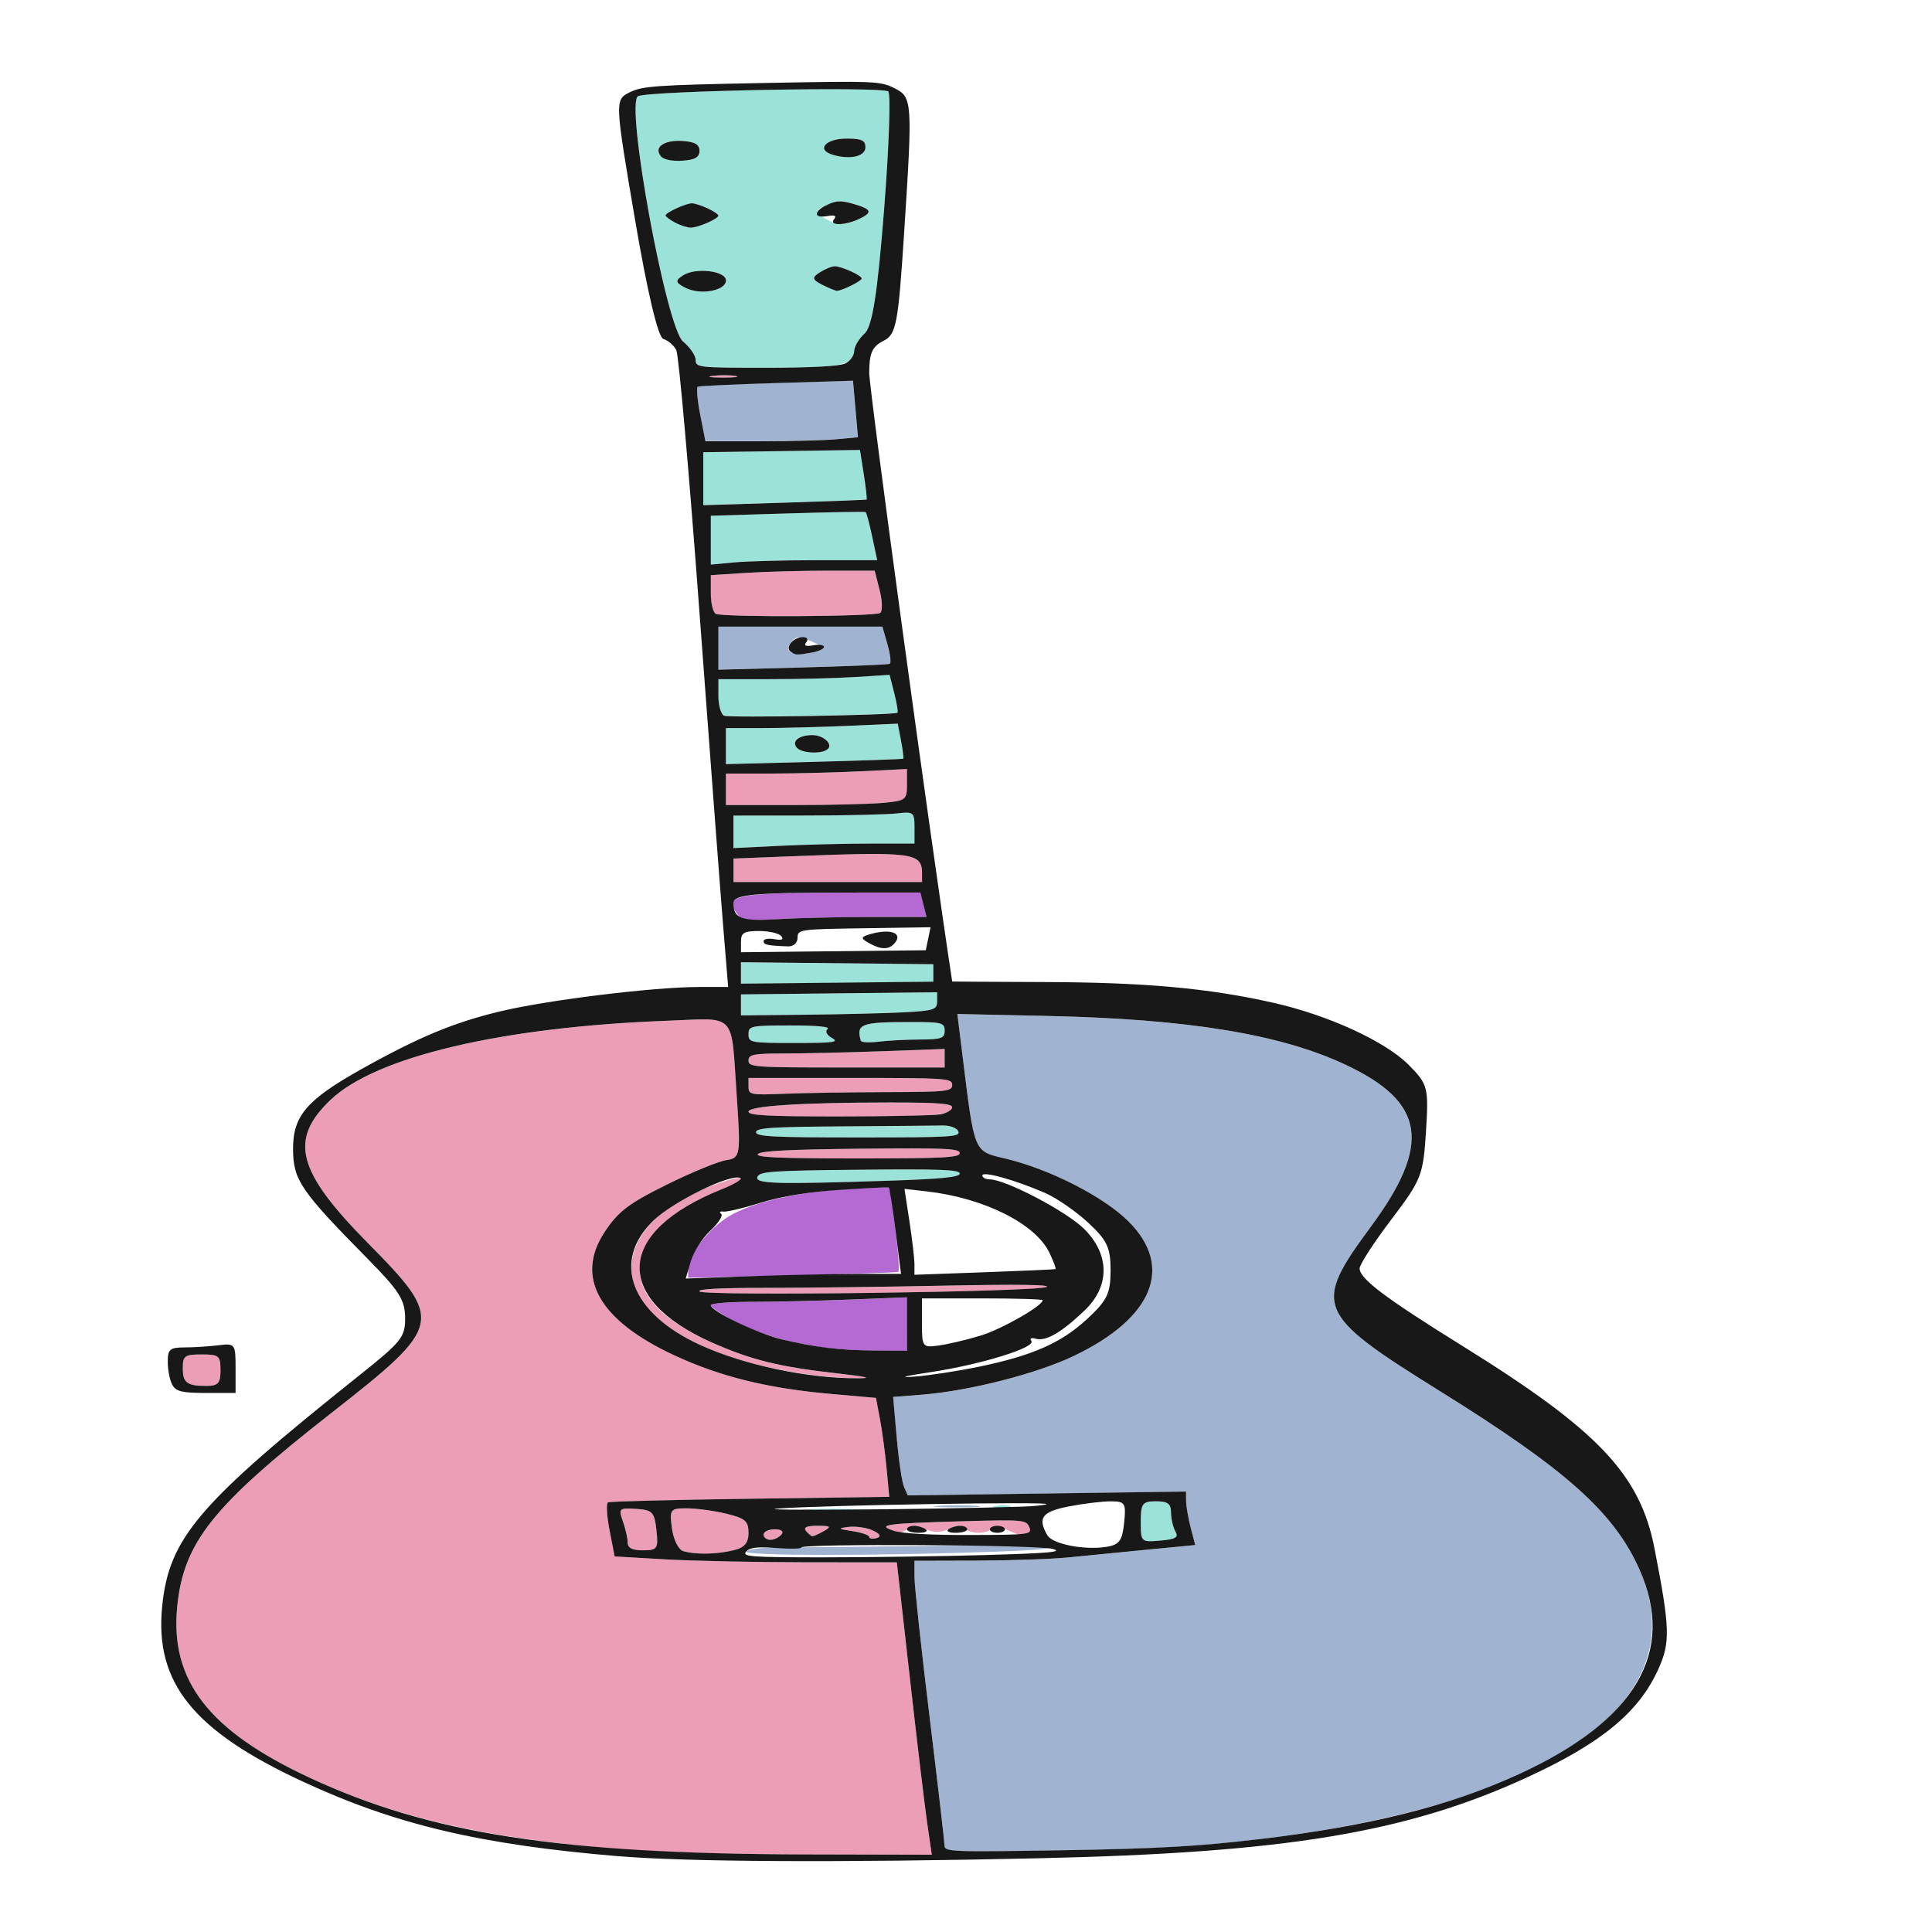 <?xml version="1.0" encoding="UTF-8" standalone="no"?>
<!-- Created with Inkscape (http://www.inkscape.org/) -->

<svg
   width="64mm"
   height="64mm"
   viewBox="0 0 64 64"
   version="1.1"
   id="svg5"
   inkscape:version="1.1 (c68e22c387, 2021-05-23)"
   sodipodi:docname="GUITAR.svg"
   xmlns:inkscape="http://www.inkscape.org/namespaces/inkscape"
   xmlns:sodipodi="http://sodipodi.sourceforge.net/DTD/sodipodi-0.dtd"
   xmlns="http://www.w3.org/2000/svg"
   xmlns:svg="http://www.w3.org/2000/svg">
  <sodipodi:namedview
     id="namedview7"
     pagecolor="#ffffff"
     bordercolor="#666666"
     borderopacity="1.0"
     inkscape:pageshadow="2"
     inkscape:pageopacity="0.0"
     inkscape:pagecheckerboard="0"
     inkscape:document-units="mm"
     showgrid="false"
     fit-margin-top="0"
     fit-margin-left="0"
     fit-margin-right="0"
     fit-margin-bottom="0"
     inkscape:zoom="1.4467452"
     inkscape:cx="91.584888"
     inkscape:cy="260.23932"
     inkscape:window-width="1920"
     inkscape:window-height="1001"
     inkscape:window-x="-9"
     inkscape:window-y="-9"
     inkscape:window-maximized="1"
     inkscape:current-layer="layer1" />
  <defs
     id="defs2" />
  <g
     inkscape:label="Layer 1"
     inkscape:groupmode="layer"
     id="layer1"
     transform="translate(-99.287,-52.275)">
    <g
       id="g1578"
       transform="matrix(1.101,0,0,1.025,-15.593,-2.9)">
      <path
         style="fill:#9be2d9;stroke-width:0.16"
         d="m 138.664,103.014 c 0,-0.587 0.052,-0.663 0.454,-0.663 0.36,0 0.455,0.076 0.457,0.368 0.002,0.202 0.061,0.475 0.132,0.607 0.103,0.191 0.01,0.251 -0.457,0.295 -0.576,0.055 -0.586,0.045 -0.586,-0.607 z m -10.048,-0.405 c 0.403,-0.025 1.118,-0.025 1.589,-9.1e-4 0.471,0.025 0.141,0.045 -0.733,0.045 -0.874,4.6e-4 -1.259,-0.019 -0.856,-0.044 z m 5.693,-0.109 c 0.164,-0.033 0.36,-0.029 0.435,0.009 0.075,0.038 -0.059,0.064 -0.298,0.059 -0.264,-0.005 -0.318,-0.032 -0.137,-0.068 z m -7.177,-10.637 c 0.067,-0.175 0.429,-0.202 3.081,-0.229 2.433,-0.026 3.004,-0.002 3.004,0.124 0,0.116 -0.534,0.175 -2.078,0.229 -3.481,0.123 -4.096,0.104 -4.008,-0.124 z m -0.043,-1.442 c 0,-0.14 0.458,-0.173 2.61,-0.188 1.436,-0.01 2.787,-0.023 3.004,-0.028 0.217,-0.005 0.428,0.08 0.471,0.188 0.07,0.181 -0.192,0.198 -3.004,0.198 -2.587,0 -3.081,-0.027 -3.081,-0.17 z m -0.227,-3.166 c 0,-0.268 0.067,-0.283 1.262,-0.283 0.819,0 1.21,0.041 1.115,0.118 -0.081,0.065 -0.023,0.192 0.128,0.283 0.235,0.141 0.076,0.165 -1.115,0.165 -1.331,0 -1.39,-0.012 -1.39,-0.283 z m 3.378,0.211 c -0.145,-0.541 0.002,-0.603 1.445,-0.605 1,-0.002 1.078,0.019 1.078,0.281 0,0.243 -0.103,0.283 -0.738,0.284 -0.406,9.04e-4 -0.967,0.032 -1.248,0.07 -0.281,0.037 -0.522,0.024 -0.537,-0.03 z m -3.605,-1.16 v -0.339 l 2.951,-0.035 2.951,-0.035 -4.5e-4,0.296 c -4.5e-4,0.266 -0.102,0.302 -0.989,0.352 -0.544,0.031 -1.871,0.065 -2.951,0.077 l -1.962,0.022 V 86.305 Z m 0,-1.03 v -0.346 l 2.894,0.032 2.894,0.032 v 0.283 0.283 l -2.894,0.032 -2.894,0.032 z m -0.227,-4.564 v -0.525 l 2.213,-0.002 c 1.217,-9.04e-4 2.443,-0.032 2.724,-0.07 0.476,-0.064 0.511,-0.032 0.511,0.454 v 0.522 h -1.328 c -0.731,0 -1.956,0.033 -2.724,0.073 l -1.395,0.073 z m -0.227,-2.77 v -0.582 l 1.078,-7.91e-4 c 0.593,-4.53e-4 1.756,-0.033 2.585,-0.072 l 1.507,-0.071 0.099,0.552 c 0.054,0.304 0.083,0.565 0.064,0.58 -0.019,0.015 -1.227,0.061 -2.684,0.101 l -2.649,0.074 z m 3.051,0.107 c 0.192,-0.155 -0.108,-0.463 -0.452,-0.463 -0.399,0 -0.628,0.196 -0.47,0.401 0.141,0.182 0.724,0.221 0.922,0.061 z m -3.108,-1.092 c -0.094,-0.048 -0.17,-0.333 -0.17,-0.634 v -0.547 h 1.557 c 0.856,0 2.015,-0.031 2.575,-0.07 l 1.018,-0.07 0.143,0.6 c 0.079,0.33 0.12,0.611 0.091,0.624 -0.164,0.077 -5.074,0.167 -5.215,0.095 z m -0.397,-5.672 v -0.789 l 2.304,-0.075 c 1.267,-0.041 2.326,-0.062 2.352,-0.045 0.026,0.016 0.116,0.373 0.199,0.793 l 0.151,0.763 h -1.794 c -0.987,0 -2.113,0.032 -2.503,0.071 l -0.709,0.071 z m -0.227,-1.987 v -0.856 l 2.357,-0.036 2.357,-0.036 0.116,0.792 c 0.064,0.435 0.101,0.8 0.083,0.81 -0.018,0.01 -1.131,0.055 -2.473,0.1 l -2.44,0.081 z m -0.228,-3.839 c -7.7e-4,-0.14 -0.171,-0.407 -0.379,-0.594 -0.51,-0.457 -1.75,-7.733 -1.352,-7.93 0.349,-0.173 7.323,-0.314 7.524,-0.153 0.08,0.065 0.025,1.783 -0.124,3.818 -0.198,2.712 -0.354,3.781 -0.585,4.005 -0.173,0.168 -0.315,0.425 -0.315,0.571 0,0.456 -0.402,0.537 -2.655,0.537 -2.037,0 -2.111,-0.009 -2.112,-0.254 z m 0.909,-2.569 c 0,-0.309 -0.905,-0.426 -1.286,-0.167 -0.252,0.172 -0.241,0.236 0.068,0.406 0.448,0.247 1.218,0.095 1.218,-0.239 z m 3.761,0.174 c 0.178,-0.089 0.324,-0.194 0.324,-0.234 0,-0.098 -0.609,-0.396 -0.81,-0.396 -0.089,0 -0.293,0.089 -0.453,0.198 -0.241,0.164 -0.23,0.232 0.067,0.396 0.433,0.239 0.462,0.24 0.872,0.036 z M 125.63,61.028 c 0.178,-0.089 0.324,-0.194 0.324,-0.234 0,-0.04 -0.146,-0.145 -0.324,-0.234 -0.178,-0.089 -0.39,-0.162 -0.47,-0.162 -0.186,0 -0.794,0.301 -0.794,0.392 0,0.106 0.543,0.39 0.754,0.395 0.103,0.002 0.332,-0.068 0.511,-0.157 z m 4.539,-0.113 c 0.438,-0.218 0.409,-0.323 -0.138,-0.493 -0.382,-0.119 -0.521,-0.115 -0.794,0.021 -0.405,0.202 -0.411,0.259 -0.048,0.465 0.364,0.206 0.579,0.208 0.981,0.008 z m -4.782,-2.213 c 0,-0.207 -0.137,-0.292 -0.512,-0.319 -0.307,-0.022 -0.566,0.035 -0.648,0.141 -0.226,0.293 0.091,0.536 0.648,0.496 0.375,-0.027 0.512,-0.112 0.512,-0.319 z m 4.993,-0.115 c 0,-0.224 -0.115,-0.281 -0.564,-0.281 -0.638,0 -0.929,0.361 -0.423,0.523 0.524,0.168 0.987,0.055 0.987,-0.242 z"
         id="path1103" />
      <path
         style="fill:#ed9eb7;stroke-width:0.16"
         d="m 122.945,113.593 c -4.031,-0.363 -6.719,-1.03 -9.265,-2.299 -3.052,-1.521 -4.226,-3.144 -4.006,-5.538 0.19,-2.07 1.064,-3.254 4.605,-6.232 3.416,-2.874 3.443,-3.004 1.116,-5.538 -2.117,-2.306 -2.363,-3.323 -1.11,-4.607 1.365,-1.4 5.168,-2.36 10.135,-2.56 2.113,-0.085 1.912,-0.319 2.089,2.435 0.122,1.905 0.107,2.003 -0.309,2.069 -0.241,0.038 -1.055,0.398 -1.81,0.8 -1.143,0.609 -1.454,0.865 -1.862,1.534 -0.893,1.464 -0.155,2.854 2.113,3.98 1.389,0.69 2.798,1.062 4.707,1.243 l 1.35,0.128 0.12,0.682 c 0.066,0.375 0.156,1.095 0.2,1.599 l 0.08,0.917 -4.175,0.061 c -2.296,0.034 -4.224,0.086 -4.285,0.116 -0.061,0.03 -0.041,0.436 0.044,0.902 l 0.154,0.847 1.503,0.093 c 0.827,0.051 2.737,0.094 4.245,0.096 l 2.742,0.002 0.392,3.735 c 0.216,2.054 0.452,4.181 0.526,4.725 l 0.134,0.989 -3.836,-0.01 c -2.208,-0.006 -4.583,-0.077 -5.597,-0.169 z m 1.955,-9.633 c -0.143,-0.046 -0.296,-0.376 -0.34,-0.733 -0.076,-0.615 -0.052,-0.65 0.441,-0.65 0.287,8e-5 0.823,0.078 1.192,0.173 0.57,0.147 0.67,0.239 0.67,0.618 0,0.325 -0.119,0.477 -0.439,0.562 -0.51,0.136 -1.153,0.149 -1.523,0.03 z m -1.672,-0.281 c -0.001,-0.14 -0.067,-0.45 -0.146,-0.689 -0.136,-0.409 -0.113,-0.432 0.4,-0.396 0.492,0.035 0.55,0.1 0.612,0.689 0.062,0.591 0.026,0.65 -0.397,0.65 -0.33,0 -0.466,-0.074 -0.468,-0.254 z m 4.088,-0.254 c 0,-0.093 0.15,-0.17 0.333,-0.17 0.203,0 0.282,0.066 0.203,0.17 -0.072,0.093 -0.222,0.17 -0.333,0.17 -0.111,0 -0.203,-0.076 -0.203,-0.17 z m 3.177,0.076 c 0,-0.059 -0.23,-0.143 -0.511,-0.188 -0.432,-0.069 -0.45,-0.09 -0.114,-0.135 0.462,-0.061 1.204,0.251 0.853,0.359 -0.126,0.039 -0.229,0.022 -0.229,-0.036 z m -1.898,-0.189 c -0.09,-0.117 0.015,-0.17 0.344,-0.17 0.396,0 0.428,0.028 0.192,0.17 -0.155,0.093 -0.31,0.17 -0.344,0.17 -0.034,0 -0.12,-0.076 -0.192,-0.17 z m 6.074,-0.027 c -0.284,-0.142 -0.422,-0.157 -0.489,-0.057 -0.122,0.182 -0.671,0.181 -0.795,-0.001 -0.074,-0.11 -0.179,-0.107 -0.473,0.014 -0.312,0.128 -0.44,0.129 -0.735,0.007 -0.296,-0.123 -0.392,-0.12 -0.558,0.013 -0.157,0.126 -0.26,0.132 -0.475,0.025 -0.373,-0.186 -0.064,-0.226 2.219,-0.293 1.81,-0.053 1.853,-0.048 1.954,0.217 0.123,0.321 -0.103,0.346 -0.65,0.074 z m -24.679,-4.741 c -0.083,-0.041 -0.151,-0.27 -0.151,-0.509 0,-0.387 0.061,-0.433 0.567,-0.433 0.521,0 0.567,0.041 0.567,0.509 0,0.418 -0.074,0.509 -0.416,0.509 -0.229,0 -0.484,-0.034 -0.567,-0.075 z m 18.573,-0.309 c -2.152,-0.339 -3.688,-1.001 -4.62,-1.99 -1.239,-1.316 -0.522,-3.102 1.609,-4.011 0.513,-0.219 0.992,-0.368 1.064,-0.331 0.072,0.037 -0.182,0.202 -0.566,0.367 -1.166,0.502 -1.883,1.071 -2.25,1.783 -0.599,1.165 0.09,2.277 1.963,3.169 1.179,0.562 2.023,0.785 3.762,0.995 0.894,0.108 1.092,0.158 0.626,0.16 -0.374,10e-4 -1.089,-0.063 -1.589,-0.141 z m -3.172,-2.664 c -0.097,-0.078 0.563,-0.118 1.967,-0.118 1.162,-2.26e-4 3.594,-0.032 5.404,-0.071 2.2,-0.047 3.216,-0.033 3.064,0.043 -0.321,0.16 -10.245,0.299 -10.435,0.146 z m 1.753,-4.443 c 0.068,-0.101 0.94,-0.15 3.083,-0.173 2.558,-0.027 2.989,-0.007 2.989,0.141 0,0.147 -0.468,0.173 -3.083,0.173 -2.365,0 -3.061,-0.033 -2.989,-0.141 z m -0.283,-1.369 c 0,-0.186 1.575,-0.296 4.256,-0.297 1.45,-7.92e-4 1.872,0.035 1.872,0.157 0,0.249 -0.535,0.295 -3.423,0.295 -2.13,0 -2.705,-0.033 -2.705,-0.154 z m 0,-0.811 v -0.279 h 3.064 c 2.913,0 3.064,0.011 3.064,0.226 0,0.209 -0.155,0.227 -1.986,0.232 -1.092,0.003 -2.471,0.027 -3.064,0.053 -1.021,0.045 -1.078,0.033 -1.078,-0.232 z m 0,-0.845 c 0,-0.194 0.152,-0.226 1.078,-0.227 0.593,-3.39e-4 1.921,-0.033 2.951,-0.073 l 1.872,-0.073 v 0.299 0.299 h -2.951 c -2.799,0 -2.951,-0.012 -2.951,-0.226 z m -0.454,-6.146 V 81.577 l 1.736,-0.073 c 3.675,-0.155 3.938,-0.118 3.938,0.558 v 0.273 h -2.837 -2.837 z m -0.227,-2.617 v -0.509 h 1.328 c 0.731,0 1.956,-0.033 2.724,-0.073 l 1.395,-0.073 v 0.511 c 0,0.482 -0.041,0.515 -0.709,0.582 -0.39,0.039 -1.616,0.071 -2.724,0.071 h -2.014 z m -0.303,-5.673 c -0.083,-0.041 -0.151,-0.34 -0.151,-0.663 v -0.588 l 1.053,-0.072 c 0.579,-0.04 1.689,-0.072 2.465,-0.072 h 1.412 l 0.149,0.63 c 0.082,0.346 0.09,0.677 0.018,0.735 -0.148,0.119 -4.712,0.147 -4.946,0.03 z m -0.09,-7.693 c 0.221,-0.029 0.527,-0.027 0.681,0.004 0.154,0.031 -0.027,0.054 -0.402,0.052 -0.374,-0.002 -0.5,-0.028 -0.279,-0.056 z"
         id="path1101" />
      <path
         style="fill:#a0b3d0;stroke-width:0.16"
         d="m 132.761,113.477 c -10e-4,-0.118 -0.204,-1.995 -0.452,-4.172 -0.247,-2.177 -0.45,-4.2 -0.452,-4.495 l -0.002,-0.537 1.872,-0.005 c 1.03,-0.003 2.281,-0.05 2.78,-0.105 0.499,-0.055 1.557,-0.167 2.351,-0.249 l 1.443,-0.149 -0.136,-0.565 c -0.075,-0.311 -0.137,-0.7 -0.138,-0.865 l -0.002,-0.299 -4.186,0.062 -4.186,0.062 -0.112,-0.271 c -0.062,-0.149 -0.161,-0.865 -0.22,-1.591 l -0.108,-1.32 0.864,-0.073 c 1.433,-0.121 3.458,-0.676 4.589,-1.26 2.379,-1.226 2.997,-2.882 1.623,-4.345 -0.752,-0.801 -2.376,-1.689 -3.705,-2.027 -0.954,-0.242 -0.919,-0.152 -1.284,-3.326 l -0.155,-1.345 2.702,0.063 c 4.242,0.099 7.021,0.588 8.983,1.579 2.392,1.209 2.589,2.565 0.757,5.231 -1.764,2.567 -1.668,2.813 2.074,5.313 3.809,2.545 5.243,3.922 6.008,5.769 1.756,4.239 -2.663,7.593 -11.488,8.72 -1.772,0.226 -3.053,0.304 -5.844,0.353 -3.399,0.06 -3.575,0.052 -3.577,-0.151 z m -5.967,-9.505 c 0.064,-0.083 0.533,-0.137 1.166,-0.135 0.582,0.002 2.568,-0.019 4.412,-0.048 3.483,-0.054 4.805,0.076 1.925,0.188 -3.614,0.141 -7.614,0.138 -7.503,-0.006 z m 0.125,-1.361 c 0.218,-0.028 0.576,-0.028 0.794,0 0.218,0.028 0.04,0.052 -0.397,0.052 -0.437,0 -0.616,-0.023 -0.397,-0.052 z m 5.677,-0.116 c 0.345,-0.026 0.856,-0.025 1.135,0.002 0.279,0.027 -0.003,0.048 -0.627,0.047 -0.624,-9e-4 -0.853,-0.023 -0.508,-0.049 z m -6.642,-27.72 v -0.696 h 2.467 2.467 l 0.154,0.579 c 0.085,0.318 0.113,0.599 0.064,0.624 -0.05,0.025 -1.229,0.077 -2.621,0.117 l -2.531,0.072 z m 2.931,0.104 c 0.272,-0.086 0.266,-0.128 -0.041,-0.281 -0.451,-0.224 -0.538,-0.224 -0.71,-5.8e-5 -0.25,0.325 0.145,0.472 0.751,0.281 z m -3.479,-7.654 c -0.086,-0.474 -0.119,-0.88 -0.073,-0.903 0.046,-0.023 1.115,-0.075 2.377,-0.117 l 2.293,-0.075 0.075,0.913 0.075,0.913 -0.653,0.065 c -0.359,0.036 -1.392,0.065 -2.295,0.065 h -1.643 z"
         id="path1099" />
      <path
         style="fill:#b469d3;stroke-width:0.16"
         d="m 129.13,97.383 c -1.074,-0.163 -1.975,-0.449 -2.688,-0.854 -0.393,-0.223 -0.715,-0.455 -0.715,-0.515 0,-0.06 0.546,-0.109 1.214,-0.109 0.668,0 1.995,-0.033 2.951,-0.073 l 1.736,-0.073 v 0.865 0.865 l -0.965,-0.01 c -0.531,-0.005 -1.221,-0.049 -1.533,-0.096 z m -4.084,-2.528 c 0,-0.457 0.612,-1.315 1.223,-1.714 0.711,-0.465 2.138,-0.81 3.685,-0.892 l 1.163,-0.062 0.163,1.358 c 0.089,0.747 0.128,1.373 0.085,1.391 -0.043,0.018 -1.482,0.068 -3.198,0.111 l -3.121,0.078 z m 1.51,-11.442 c -0.497,-0.645 -0.108,-0.735 3.175,-0.737 l 2.302,-0.002 0.093,0.396 0.093,0.396 h -1.738 c -0.956,0 -2.197,0.031 -2.757,0.07 -0.831,0.057 -1.046,0.034 -1.166,-0.122 z"
         id="path1097" />
      <path
         style="fill:#181818;stroke-width:0.16"
         d="m 122.945,113.819 c -4.155,-0.374 -6.706,-1.022 -9.493,-2.412 -3.296,-1.643 -4.457,-3.194 -4.232,-5.652 0.203,-2.216 1.074,-3.314 5.931,-7.475 1.281,-1.098 1.384,-1.237 1.38,-1.866 -0.004,-0.568 -0.183,-0.874 -1.095,-1.867 -2.051,-2.234 -2.269,-2.575 -2.277,-3.562 -0.009,-1.084 0.399,-1.604 2.039,-2.592 1.741,-1.049 2.822,-1.531 4.233,-1.888 1.455,-0.367 4.577,-0.776 5.934,-0.778 l 0.885,-7.93e-4 -0.149,-1.951 c -0.082,-1.073 -0.403,-5.64 -0.714,-10.149 -0.31,-4.509 -0.624,-8.325 -0.697,-8.48 -0.073,-0.155 -0.248,-0.317 -0.388,-0.36 -0.16,-0.049 -0.481,-1.502 -0.861,-3.902 -0.596,-3.761 -0.599,-3.828 -0.174,-4.061 0.391,-0.214 0.771,-0.244 3.985,-0.31 3.415,-0.07 3.571,-0.064 3.997,0.164 0.545,0.292 0.553,0.413 0.296,4.67 -0.179,2.965 -0.237,3.291 -0.624,3.499 -0.335,0.179 -0.427,0.401 -0.427,1.027 1.7e-4,0.559 1.842,15.074 2.497,19.677 4.5e-4,0.004 1.252,0.011 2.78,0.017 3.017,0.011 4.923,0.196 6.875,0.668 1.664,0.402 3.384,1.252 4.089,2.019 0.568,0.618 0.593,0.724 0.511,2.143 -0.082,1.41 -0.139,1.567 -1.043,2.844 -0.526,0.743 -0.955,1.456 -0.954,1.583 0.004,0.334 0.768,0.952 3.118,2.52 4.068,2.715 5.321,4.137 5.755,6.532 0.467,2.58 0.48,3.031 0.113,3.901 -0.589,1.398 -1.722,2.397 -3.973,3.506 -3.607,1.777 -7.258,2.425 -14.662,2.602 -6.007,0.144 -10.584,0.119 -12.656,-0.068 z m 9.298,-1.037 c -0.074,-0.544 -0.311,-2.67 -0.526,-4.725 l -0.392,-3.735 -2.742,-0.002 c -1.508,-10e-4 -3.418,-0.044 -4.245,-0.096 l -1.503,-0.093 -0.154,-0.847 c -0.085,-0.466 -0.104,-0.871 -0.044,-0.902 0.061,-0.03 1.989,-0.083 4.285,-0.116 l 4.175,-0.061 -0.08,-0.917 c -0.044,-0.504 -0.134,-1.224 -0.2,-1.599 l -0.12,-0.682 -1.35,-0.128 c -1.909,-0.181 -3.318,-0.553 -4.707,-1.243 -2.267,-1.126 -3.005,-2.516 -2.113,-3.98 0.408,-0.669 0.719,-0.925 1.862,-1.534 0.755,-0.402 1.569,-0.762 1.81,-0.8 0.417,-0.066 0.431,-0.164 0.309,-2.069 -0.176,-2.754 0.025,-2.52 -2.089,-2.435 -4.968,0.199 -8.77,1.16 -10.135,2.56 -1.252,1.284 -1.007,2.301 1.11,4.607 2.327,2.534 2.301,2.664 -1.116,5.538 -3.541,2.979 -4.415,4.162 -4.605,6.232 -0.219,2.394 0.955,4.017 4.006,5.538 3.616,1.803 7.506,2.449 14.862,2.468 l 3.836,0.01 z m 9.939,0.493 c 3.355,-0.428 5.761,-1.073 7.853,-2.103 3.523,-1.735 4.74,-3.95 3.635,-6.617 -0.765,-1.847 -2.199,-3.224 -6.008,-5.769 -3.742,-2.5 -3.838,-2.746 -2.074,-5.313 1.832,-2.666 1.636,-4.023 -0.757,-5.231 -1.962,-0.991 -4.741,-1.48 -8.983,-1.579 l -2.702,-0.063 0.155,1.345 c 0.365,3.174 0.33,3.083 1.284,3.326 1.329,0.338 2.953,1.226 3.705,2.027 1.374,1.463 0.755,3.119 -1.623,4.345 -1.131,0.583 -3.156,1.139 -4.589,1.26 l -0.864,0.073 0.108,1.32 c 0.059,0.726 0.158,1.442 0.22,1.591 l 0.112,0.271 4.186,-0.062 4.186,-0.062 0.002,0.299 c 10e-4,0.165 0.063,0.554 0.138,0.865 l 0.136,0.565 -1.443,0.149 c -0.794,0.082 -1.852,0.194 -2.351,0.249 -0.499,0.055 -1.75,0.102 -2.78,0.105 l -1.873,0.005 0.002,0.537 c 0.001,0.295 0.204,2.318 0.452,4.495 0.247,2.177 0.45,4.054 0.452,4.172 0.002,0.203 0.178,0.211 3.577,0.151 2.791,-0.049 4.072,-0.126 5.844,-0.353 z m -8.185,-9.19 c 1.911,-0.058 2.349,-0.101 2.021,-0.197 -0.458,-0.135 -7.567,-0.178 -7.568,-0.046 -9e-5,0.043 -0.343,0.05 -0.761,0.016 -0.568,-0.046 -0.796,-0.016 -0.901,0.12 -0.123,0.16 0.153,0.182 2.314,0.182 1.35,0 3.552,-0.034 4.894,-0.074 z m -7.574,-0.156 c 0.32,-0.085 0.439,-0.238 0.439,-0.562 0,-0.379 -0.1,-0.471 -0.67,-0.618 -0.368,-0.095 -0.904,-0.173 -1.192,-0.173 -0.493,-1.2e-4 -0.518,0.035 -0.441,0.65 0.044,0.358 0.197,0.688 0.34,0.733 0.371,0.118 1.013,0.106 1.523,-0.03 z m -2.33,-0.646 c -0.062,-0.588 -0.12,-0.654 -0.612,-0.689 -0.512,-0.036 -0.535,-0.013 -0.4,0.396 0.079,0.239 0.145,0.549 0.146,0.689 0.002,0.181 0.137,0.254 0.468,0.254 0.423,0 0.459,-0.059 0.397,-0.65 z m 14.071,-0.239 c 0.062,-0.639 0.03,-0.694 -0.404,-0.694 -0.26,0 -0.826,0.074 -1.259,0.164 -0.81,0.169 -0.95,0.37 -0.647,0.933 0.155,0.288 1.127,0.49 1.789,0.372 0.376,-0.067 0.466,-0.2 0.521,-0.775 z m 1.543,0.28 c -0.071,-0.132 -0.13,-0.405 -0.132,-0.607 -0.002,-0.292 -0.097,-0.368 -0.457,-0.368 -0.402,0 -0.454,0.075 -0.454,0.663 0,0.652 0.01,0.662 0.586,0.607 0.467,-0.044 0.56,-0.104 0.457,-0.295 z m -11.855,0.1 c 0.08,-0.103 4.5e-4,-0.17 -0.203,-0.17 -0.183,0 -0.333,0.076 -0.333,0.17 0,0.093 0.091,0.17 0.203,0.17 0.111,0 0.261,-0.076 0.333,-0.17 z m 2.756,-0.129 c -0.188,-0.094 -0.521,-0.147 -0.739,-0.118 -0.336,0.045 -0.318,0.065 0.114,0.135 0.281,0.045 0.511,0.13 0.511,0.188 0,0.059 0.103,0.075 0.229,0.036 0.142,-0.044 0.099,-0.135 -0.114,-0.241 z m -1.477,0.015 c 0.236,-0.142 0.204,-0.17 -0.192,-0.17 -0.329,0 -0.434,0.052 -0.344,0.17 0.072,0.093 0.158,0.17 0.192,0.17 0.034,0 0.189,-0.076 0.344,-0.17 z m 6.179,-0.125 c -0.09,-0.236 -0.181,-0.245 -1.945,-0.193 -2.35,0.069 -2.669,0.115 -2.141,0.308 0.245,0.09 1.097,0.141 2.286,0.138 1.825,-0.005 1.892,-0.015 1.801,-0.253 z m -3.682,0.069 c 0,-0.062 0.096,-0.113 0.214,-0.113 0.117,0 0.277,0.051 0.354,0.113 0.077,0.062 -0.019,0.113 -0.214,0.113 -0.195,0 -0.354,-0.051 -0.354,-0.113 z m 1.248,0 c 0.077,-0.062 0.236,-0.113 0.354,-0.113 0.117,0 0.214,0.051 0.214,0.113 0,0.062 -0.159,0.113 -0.354,0.113 -0.195,0 -0.291,-0.051 -0.214,-0.113 z m 1.248,0 c 0,-0.062 0.102,-0.113 0.227,-0.113 0.125,0 0.227,0.051 0.227,0.113 0,0.062 -0.102,0.113 -0.227,0.113 -0.125,0 -0.227,-0.051 -0.227,-0.113 z m 0.963,-0.732 c 0.342,-0.011 0.676,-0.047 0.741,-0.08 0.177,-0.088 -6.622,0.029 -8.058,0.139 -1.027,0.079 4.518,0.034 7.318,-0.059 z m -5.561,-4.308 c -1.738,-0.21 -2.582,-0.433 -3.762,-0.995 -3.01,-1.433 -2.885,-3.587 0.287,-4.952 0.383,-0.165 0.638,-0.33 0.566,-0.367 -0.292,-0.149 -2.034,0.767 -2.616,1.377 -1.271,1.33 -0.689,2.987 1.411,4.022 1.305,0.643 3.227,1.079 4.741,1.075 0.466,-0.001 0.268,-0.052 -0.626,-0.16 z m 4.258,-0.211 c 1.638,-0.367 2.491,-0.772 3.278,-1.557 0.593,-0.592 0.694,-0.818 0.694,-1.561 0,-0.737 -0.102,-0.97 -0.674,-1.541 -0.371,-0.37 -0.958,-0.804 -1.305,-0.965 -0.909,-0.421 -1.879,-0.711 -1.879,-0.561 0,0.069 0.098,0.126 0.218,0.126 0.478,0 2.315,1.035 2.845,1.602 0.775,0.829 0.779,1.853 0.011,2.638 -0.701,0.717 -1.164,1.004 -1.468,0.91 -0.135,-0.041 -0.192,-0.009 -0.132,0.073 0.152,0.208 -1.506,0.76 -3.027,1.007 -0.808,0.131 -0.99,0.185 -0.49,0.145 0.437,-0.035 1.305,-0.178 1.929,-0.318 z m -2.156,-1.381 v -0.865 l -1.736,0.073 c -0.955,0.04 -2.283,0.073 -2.951,0.073 -0.668,0 -1.214,0.049 -1.214,0.109 0,0.189 1.4,0.913 2.132,1.101 1.016,0.262 1.714,0.352 2.805,0.363 l 0.965,0.01 z m 2.216,0.373 c 0.635,-0.208 1.869,-0.964 1.869,-1.145 0,-0.032 -0.817,-0.059 -1.816,-0.059 h -1.816 v 0.799 c 0,0.776 0.015,0.797 0.511,0.723 0.281,-0.042 0.844,-0.185 1.251,-0.319 z m 1.983,-1.572 c 0.152,-0.076 -0.864,-0.09 -3.064,-0.043 -1.81,0.039 -4.242,0.071 -5.404,0.071 -1.404,2.26e-4 -2.064,0.04 -1.967,0.118 0.19,0.153 10.114,0.014 10.435,-0.146 z m -5.706,-0.423 1.33,-6.79e-4 -0.164,-1.385 c -0.09,-0.762 -0.182,-1.396 -0.204,-1.408 -0.022,-0.013 -0.686,0.022 -1.475,0.078 -0.939,0.066 -1.76,0.21 -2.375,0.415 -0.517,0.173 -1.024,0.302 -1.127,0.287 -0.103,-0.015 -0.133,0.016 -0.067,0.07 0.066,0.053 -0.078,0.297 -0.321,0.541 -0.243,0.244 -0.51,0.693 -0.593,0.998 l -0.152,0.554 1.908,-0.074 c 1.05,-0.041 2.507,-0.074 3.238,-0.075 z m 5.977,-0.155 c 0.024,-0.012 -0.057,-0.249 -0.181,-0.527 -0.42,-0.943 -1.972,-1.776 -3.701,-1.986 l -0.661,-0.08 0.15,1.052 c 0.082,0.579 0.15,1.203 0.15,1.388 v 0.336 l 2.099,-0.081 c 1.155,-0.045 2.119,-0.091 2.143,-0.102 z m -4.959,-2.859 c 1.543,-0.055 2.078,-0.114 2.078,-0.229 0,-0.126 -0.571,-0.15 -3.004,-0.124 -2.651,0.028 -3.013,0.055 -3.081,0.229 -0.088,0.228 0.527,0.248 4.008,0.124 z m 2.078,-0.891 c 0,-0.148 -0.431,-0.168 -2.989,-0.141 -2.143,0.023 -3.015,0.072 -3.083,0.173 -0.072,0.108 0.623,0.141 2.989,0.141 2.615,0 3.083,-0.026 3.083,-0.173 z m -0.043,-0.703 c -0.042,-0.109 -0.254,-0.194 -0.471,-0.188 -0.217,0.005 -1.569,0.018 -3.004,0.028 -2.152,0.016 -2.61,0.049 -2.61,0.188 0,0.142 0.494,0.17 3.081,0.17 2.812,0 3.074,-0.017 3.004,-0.198 z m -0.543,-0.549 c 0.197,-0.038 0.359,-0.14 0.359,-0.226 0,-0.122 -0.422,-0.157 -1.872,-0.157 -2.68,0.001 -4.256,0.112 -4.256,0.297 0,0.121 0.575,0.154 2.705,0.154 1.488,0 2.867,-0.031 3.064,-0.069 z m -1.627,-0.718 c 1.831,-0.005 1.986,-0.023 1.986,-0.232 0,-0.215 -0.151,-0.226 -3.064,-0.226 h -3.064 v 0.279 c 0,0.264 0.057,0.277 1.078,0.232 0.593,-0.026 1.972,-0.05 3.064,-0.053 z m 1.759,-1.096 v -0.299 l -1.872,0.073 c -1.03,0.04 -2.358,0.073 -2.951,0.073 -0.926,5.66e-4 -1.078,0.033 -1.078,0.227 0,0.215 0.151,0.226 2.951,0.226 h 2.951 z m -3.396,-0.657 c -0.151,-0.091 -0.208,-0.218 -0.128,-0.283 0.095,-0.077 -0.297,-0.118 -1.115,-0.118 -1.194,0 -1.262,0.015 -1.262,0.283 0,0.271 0.059,0.283 1.39,0.283 1.191,0 1.35,-0.024 1.115,-0.165 z m 2.659,0.053 c 0.635,-0.001 0.738,-0.041 0.738,-0.284 0,-0.262 -0.079,-0.283 -1.078,-0.281 -1.442,0.002 -1.589,0.064 -1.445,0.605 0.014,0.054 0.256,0.067 0.537,0.03 0.281,-0.037 0.843,-0.069 1.248,-0.07 z m -0.478,-0.88 c 0.887,-0.05 0.989,-0.086 0.989,-0.352 l 4.5e-4,-0.296 -2.951,0.035 -2.951,0.035 v 0.339 0.339 l 1.962,-0.022 c 1.079,-0.012 2.407,-0.047 2.951,-0.077 z m 0.875,-1.27 v -0.283 l -2.894,-0.032 -2.894,-0.032 v 0.346 0.346 l 2.894,-0.032 2.894,-0.032 z m -0.155,-1.107 0.072,-0.372 -2.001,0.033 c -1.966,0.032 -2.001,0.038 -2.001,0.315 0,0.157 -0.126,0.278 -0.284,0.271 -0.628,-0.025 -0.738,-0.05 -0.738,-0.17 0,-0.069 0.148,-0.097 0.329,-0.062 0.22,0.042 0.287,0.009 0.203,-0.101 -0.069,-0.09 -0.371,-0.164 -0.669,-0.164 -0.453,0 -0.543,0.057 -0.543,0.343 v 0.343 l 2.78,-0.032 2.78,-0.032 z m -1.788,0.137 c -0.246,-0.148 -0.241,-0.196 0.029,-0.281 0.612,-0.193 1.007,-0.047 0.756,0.279 -0.175,0.227 -0.408,0.228 -0.785,0.002 z m 4.5e-4,-0.839 h 1.738 l -0.093,-0.396 -0.093,-0.396 -2.302,0.002 c -2.71,0.002 -3.323,0.065 -3.323,0.342 0,0.494 0.246,0.591 1.314,0.518 0.56,-0.038 1.801,-0.07 2.757,-0.07 z m 1.603,-1.404 c 0,-0.676 -0.262,-0.713 -3.938,-0.558 l -1.736,0.073 v 0.379 0.379 h 2.837 2.837 z m -1.555,-0.97 h 1.328 V 80.57 c 0,-0.486 -0.035,-0.517 -0.511,-0.454 -0.281,0.037 -1.506,0.069 -2.724,0.07 l -2.213,0.002 v 0.525 0.525 l 1.395,-0.073 c 0.767,-0.04 1.993,-0.073 2.724,-0.073 z m 0.392,-1.315 c 0.669,-0.067 0.709,-0.1 0.709,-0.582 v -0.511 l -1.395,0.073 c -0.767,0.04 -1.993,0.073 -2.724,0.073 h -1.328 v 0.509 0.509 h 2.014 c 1.108,0 2.333,-0.032 2.724,-0.071 z m 0.595,-1.428 c 0.019,-0.015 -0.01,-0.276 -0.064,-0.58 l -0.099,-0.552 -1.507,0.071 c -0.829,0.039 -1.992,0.071 -2.585,0.072 l -1.078,8.04e-4 v 0.582 0.582 l 2.649,-0.074 c 1.457,-0.041 2.665,-0.086 2.684,-0.101 z m -3.204,-0.361 c -0.158,-0.205 0.071,-0.401 0.47,-0.401 0.344,0 0.645,0.307 0.452,0.463 -0.198,0.16 -0.782,0.121 -0.922,-0.061 z m 3.029,-1.125 c 0.028,-0.013 -0.013,-0.294 -0.091,-0.624 l -0.143,-0.6 -1.018,0.07 c -0.56,0.038 -1.719,0.07 -2.575,0.07 h -1.557 v 0.547 c 0,0.301 0.077,0.586 0.17,0.634 0.141,0.072 5.051,-0.018 5.215,-0.095 z m -0.232,-1.579 c 0.05,-0.025 0.021,-0.305 -0.064,-0.624 l -0.154,-0.579 h -2.467 -2.467 v 0.696 0.696 L 128.485,75.4 c 1.392,-0.04 2.572,-0.092 2.621,-0.117 z m -2.984,-0.4 c -0.171,-0.138 0.092,-0.463 0.376,-0.463 0.125,0 0.17,0.074 0.101,0.164 -0.084,0.11 -0.017,0.143 0.203,0.101 0.181,-0.035 0.329,-0.012 0.329,0.05 0,0.062 -0.162,0.144 -0.359,0.182 -0.467,0.089 -0.499,0.088 -0.65,-0.034 z m 2.701,-1.246 c 0.072,-0.058 0.064,-0.389 -0.018,-0.735 l -0.149,-0.63 h -1.412 c -0.777,0 -1.886,0.032 -2.465,0.072 l -1.053,0.072 v 0.588 c 0,0.323 0.068,0.622 0.151,0.663 0.234,0.117 4.798,0.089 4.946,-0.03 z m -1.885,-1.704 h 1.794 l -0.151,-0.763 c -0.083,-0.42 -0.172,-0.777 -0.199,-0.793 -0.026,-0.016 -1.085,0.004 -2.352,0.045 l -2.304,0.075 v 0.789 0.789 l 0.709,-0.071 c 0.39,-0.039 1.516,-0.071 2.503,-0.071 z m 1.474,-1.96 c 0.018,-0.01 -0.019,-0.375 -0.083,-0.81 l -0.116,-0.792 -2.357,0.036 -2.357,0.036 v 0.856 0.856 l 2.44,-0.081 c 1.342,-0.045 2.455,-0.09 2.473,-0.1 z m -0.912,-1.949 0.653,-0.065 -0.075,-0.913 -0.075,-0.913 -2.293,0.075 c -1.261,0.041 -2.331,0.094 -2.377,0.117 -0.046,0.023 -0.013,0.429 0.073,0.903 l 0.157,0.861 h 1.643 c 0.903,0 1.936,-0.029 2.295,-0.065 z m -3.031,-2.045 c -0.154,-0.031 -0.46,-0.033 -0.681,-0.004 -0.221,0.029 -0.095,0.054 0.279,0.056 0.374,0.002 0.555,-0.021 0.402,-0.052 z m 3.298,-0.401 c 0.15,-0.075 0.272,-0.255 0.272,-0.401 0,-0.146 0.142,-0.403 0.315,-0.571 0.231,-0.224 0.387,-1.294 0.585,-4.005 0.149,-2.035 0.205,-3.753 0.124,-3.818 -0.2,-0.162 -7.174,-0.02 -7.524,0.153 -0.398,0.197 0.843,7.473 1.352,7.93 0.208,0.187 0.379,0.454 0.379,0.594 0.001,0.246 0.075,0.254 2.112,0.254 1.339,0 2.21,-0.05 2.383,-0.136 z m -4.804,-2.448 c -0.309,-0.17 -0.32,-0.234 -0.068,-0.406 0.381,-0.259 1.286,-0.142 1.286,0.167 0,0.334 -0.77,0.486 -1.218,0.239 z m 4.107,-0.102 c -0.297,-0.164 -0.308,-0.232 -0.067,-0.396 0.16,-0.109 0.364,-0.198 0.453,-0.198 0.201,0 0.81,0.297 0.81,0.396 0,0.08 -0.593,0.396 -0.743,0.396 -0.052,0 -0.256,-0.089 -0.453,-0.198 z m -4.422,-2.007 c -0.156,-0.088 -0.284,-0.192 -0.284,-0.23 0,-0.092 0.609,-0.392 0.794,-0.392 0.08,0 0.292,0.073 0.47,0.162 0.178,0.089 0.324,0.194 0.324,0.234 0,0.107 -0.618,0.396 -0.835,0.391 -0.103,-0.002 -0.314,-0.077 -0.47,-0.165 z m 4.787,-0.108 c 0.084,-0.11 0.017,-0.143 -0.203,-0.101 -0.426,0.081 -0.424,-0.156 0.003,-0.369 0.274,-0.136 0.412,-0.14 0.794,-0.021 0.547,0.17 0.577,0.275 0.138,0.493 -0.421,0.21 -0.895,0.208 -0.733,-0.002 z m -5.21,-2.033 c -0.226,-0.293 0.091,-0.536 0.648,-0.496 0.375,0.027 0.512,0.112 0.512,0.319 0,0.207 -0.137,0.292 -0.512,0.319 -0.307,0.022 -0.566,-0.035 -0.648,-0.141 z m 5.166,-0.05 c -0.506,-0.163 -0.215,-0.523 0.423,-0.523 0.45,0 0.564,0.057 0.564,0.281 0,0.297 -0.463,0.411 -0.987,0.242 z m -19.864,39.762 c -0.075,-0.14 -0.138,-0.471 -0.14,-0.735 -0.003,-0.423 0.058,-0.481 0.508,-0.482 0.281,-9.05e-4 0.74,-0.032 1.021,-0.07 0.495,-0.066 0.511,-0.043 0.511,0.737 v 0.805 h -0.881 c -0.722,0 -0.906,-0.046 -1.018,-0.254 z m 1.446,-0.481 c 0,-0.467 -0.046,-0.509 -0.567,-0.509 -0.507,0 -0.567,0.046 -0.567,0.433 0,0.487 0.12,0.584 0.719,0.584 0.342,0 0.416,-0.091 0.416,-0.509 z"
         id="path1089" />
    </g>
  </g>
</svg>
